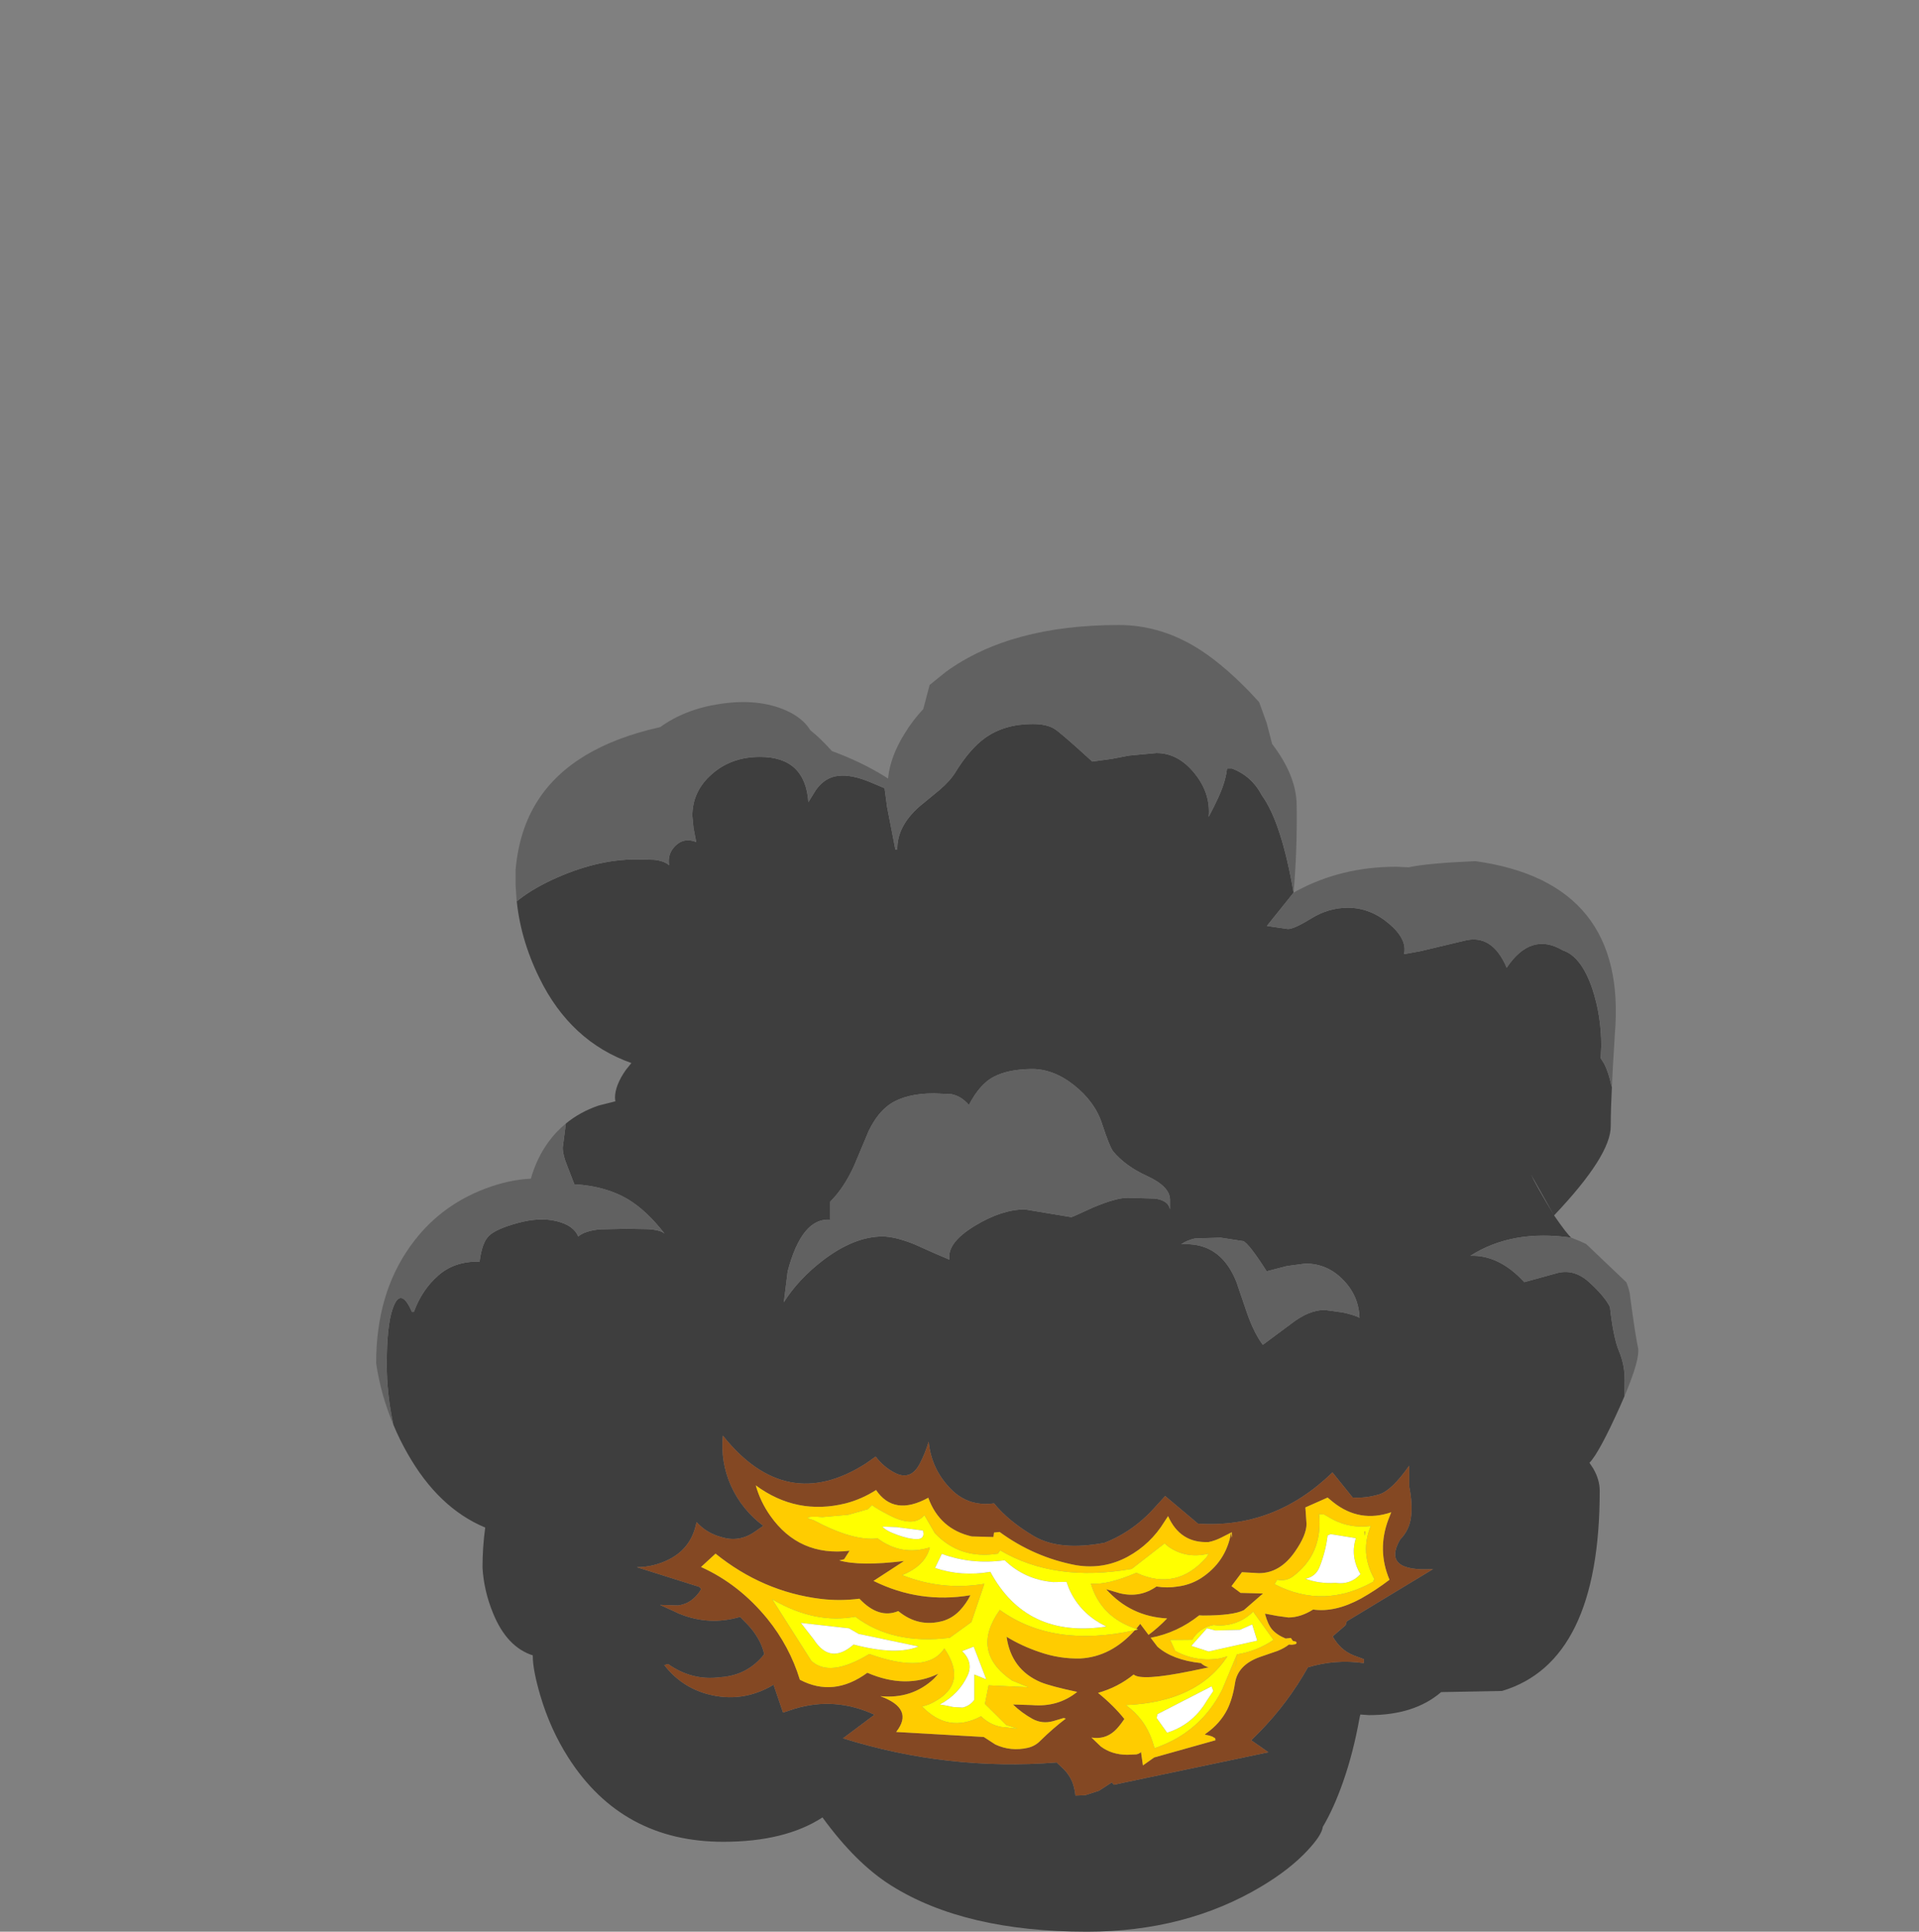 <?xml version="1.0" encoding="UTF-8" standalone="no"?>
<svg xmlns:ffdec="https://www.free-decompiler.com/flash" xmlns:xlink="http://www.w3.org/1999/xlink" ffdec:objectType="frame" height="499.45px" width="496.15px" xmlns="http://www.w3.org/2000/svg">
  <rect width="100%" height="100%" fill="#808080" stroke="none"/>
  <g transform="matrix(1.0, 0.0, 0.0, 1.0, 270.5, 376.7)">
    <use ffdec:characterId="155" height="337.85" transform="matrix(1.0, 0.0, 0.0, 1.0, -173.25, -215.1)" width="326.35" xlink:href="#shape0"/>
  </g>
  <defs>
    <g id="shape0" transform="matrix(1.0, 0.0, 0.0, 1.0, 173.25, 215.1)">
      <path d="M-137.0 -144.85 L-136.9 -143.65 Q-133.4 -146.55 -127.9 -149.15 -116.45 -154.5 -106.0 -154.5 L-101.45 -154.4 Q-98.85 -154.15 -97.5 -153.0 -98.0 -155.85 -95.95 -157.95 -93.7 -160.25 -90.5 -159.0 L-91.2 -162.65 -91.5 -165.75 Q-91.5 -172.1 -86.5 -176.5 -81.45 -181.0 -74.0 -181.0 -62.3 -181.0 -61.5 -169.3 L-59.55 -172.45 Q-57.2 -175.75 -53.75 -176.1 -50.35 -176.5 -45.45 -174.45 L-41.8 -172.9 -41.15 -168.05 -39.0 -157.0 -38.5 -157.0 Q-38.65 -163.05 -32.7 -168.25 L-27.65 -172.4 Q-24.8 -174.85 -23.5 -177.0 -19.7 -183.15 -15.75 -185.95 -10.75 -189.5 -3.5 -189.5 0.05 -189.5 2.05 -188.3 3.75 -187.25 11.9 -179.8 L17.0 -180.5 21.45 -181.35 28.5 -182.0 Q34.1 -182.0 38.35 -176.75 42.55 -171.55 42.0 -165.5 44.8 -170.8 45.65 -173.35 46.5 -175.75 46.75 -178.0 L48.0 -178.0 Q53.1 -176.1 55.75 -171.05 60.8 -164.1 63.95 -145.9 L57.05 -137.3 59.0 -137.0 62.5 -136.5 Q64.1 -136.5 68.55 -139.25 73.0 -142.0 78.0 -142.0 83.75 -142.0 88.6 -137.9 93.4 -133.85 92.5 -130.0 L96.65 -130.75 108.0 -133.45 Q115.25 -135.4 119.05 -126.5 125.35 -135.85 133.5 -131.0 138.35 -129.45 141.2 -121.0 143.5 -114.05 143.5 -106.25 L143.35 -103.1 144.2 -101.75 Q145.4 -99.5 146.2 -95.65 L146.3 -96.9 Q145.95 -89.85 145.95 -85.55 146.0 -77.95 131.3 -62.45 L125.35 -73.0 Q126.5 -70.45 131.3 -62.45 134.65 -57.6 135.75 -56.7 120.45 -58.9 109.65 -52.0 117.05 -52.3 123.6 -45.2 L131.6 -47.4 Q136.3 -48.9 140.4 -45.15 144.45 -41.45 145.75 -38.75 146.6 -30.9 148.1 -27.3 149.6 -23.7 149.55 -19.8 L149.5 -15.7 148.3 -12.95 Q142.9 -0.95 140.45 1.5 L141.4 2.95 Q143.1 5.85 143.1 8.75 143.1 52.95 117.85 60.5 L102.1 60.8 Q95.2 66.75 83.5 66.75 L81.2 66.6 81.0 67.5 Q79.4 76.45 76.75 84.0 74.35 90.85 71.5 95.65 71.25 97.8 67.5 101.8 62.9 106.7 55.7 111.0 36.1 122.75 10.5 122.75 -21.1 122.75 -40.1 110.8 -49.2 105.1 -57.85 93.2 -67.55 99.5 -83.5 99.5 -109.65 99.5 -123.55 77.75 -128.25 70.4 -130.85 61.55 -132.75 55.0 -132.75 51.5 L-132.75 51.3 Q-139.45 49.15 -143.0 40.45 -145.4 34.65 -145.75 28.6 -145.75 23.35 -145.05 18.25 -157.2 13.2 -165.2 -1.0 -167.25 -4.6 -168.8 -8.35 -170.5 -16.2 -170.5 -24.0 -170.5 -33.9 -169.0 -38.25 -166.95 -44.3 -164.0 -37.5 L-163.5 -37.5 Q-161.4 -43.25 -157.15 -46.95 -152.95 -50.65 -146.5 -50.5 -145.9 -55.4 -144.1 -57.15 -142.3 -58.95 -136.6 -60.5 -130.95 -62.05 -126.55 -60.95 -122.15 -59.85 -121.0 -57.0 -119.25 -58.5 -115.3 -58.85 L-108.5 -59.0 -102.9 -58.9 Q-99.55 -58.65 -98.65 -57.7 -103.2 -63.6 -107.95 -66.5 -113.8 -70.05 -122.0 -70.5 L-123.95 -75.55 Q-125.0 -78.1 -125.0 -80.0 L-124.5 -83.85 -124.2 -86.2 Q-120.55 -89.2 -115.75 -90.85 L-111.4 -91.95 -111.5 -92.85 Q-111.5 -96.05 -108.7 -100.05 L-107.25 -101.85 Q-123.0 -107.4 -131.05 -123.85 -136.15 -134.25 -137.0 -144.85 M137.85 -55.85 L139.6 -55.05 138.5 -55.55 137.85 -55.85 M17.3 -79.0 Q16.3 -80.4 14.45 -86.1 12.6 -91.85 7.15 -96.15 1.7 -100.45 -4.05 -100.3 -9.85 -100.2 -13.45 -98.35 -17.1 -96.55 -20.0 -91.0 -21.95 -93.3 -24.5 -93.8 L-29.0 -94.0 Q-36.2 -94.0 -40.35 -91.25 -43.6 -89.05 -45.9 -84.3 L-49.7 -75.25 Q-52.3 -69.55 -55.85 -66.0 L-55.85 -61.35 Q-63.2 -61.9 -66.85 -48.0 L-67.85 -40.0 Q-64.1 -45.95 -57.65 -50.9 -49.6 -57.0 -42.35 -57.0 -39.05 -57.0 -34.0 -54.95 -28.05 -52.25 -25.0 -51.0 -25.8 -55.3 -18.4 -59.8 -11.45 -64.0 -5.5 -64.0 L0.5 -63.0 6.5 -62.0 Q6.7 -62.0 12.1 -64.5 18.1 -67.0 21.0 -67.0 L28.15 -66.8 Q31.6 -66.3 32.0 -64.0 L32.0 -66.5 Q32.0 -69.95 25.95 -72.7 20.5 -75.2 17.3 -79.0 M50.95 -55.8 L45.1 -56.7 38.45 -56.5 Q36.3 -56.0 34.9 -55.0 L37.0 -55.0 Q45.45 -54.55 49.15 -45.3 L52.0 -36.95 Q53.8 -31.9 56.0 -29.0 L63.35 -34.45 Q67.9 -38.0 72.0 -38.0 L76.7 -37.35 Q79.5 -36.75 81.0 -36.0 80.8 -41.65 76.8 -45.75 72.7 -50.0 67.0 -50.0 L62.2 -49.35 57.0 -48.0 Q52.4 -55.2 50.95 -55.8 M93.85 2.25 Q89.25 8.8 86.0 9.7 82.6 10.7 79.25 10.5 L74.0 4.0 Q59.05 18.55 39.25 17.25 L30.75 10.1 28.25 12.85 Q22.6 19.25 15.05 22.2 3.55 24.35 -3.05 20.55 -9.65 16.7 -13.5 12.0 -20.1 12.9 -24.6 8.35 -29.7 3.2 -30.4 -3.95 -31.3 -0.9 -32.75 1.85 -35.1 6.25 -39.25 4.05 -42.1 2.55 -44.1 -0.1 L-46.65 1.7 Q-67.3 14.9 -83.6 -5.5 -84.25 1.3 -81.5 7.45 -78.7 13.65 -73.15 17.8 L-75.45 19.4 Q-79.45 22.15 -84.05 20.7 -87.8 19.7 -90.4 16.85 L-90.75 18.25 Q-92.3 23.85 -97.55 26.5 -101.55 28.5 -105.85 28.5 L-89.7 33.6 -89.2 34.15 Q-90.15 35.85 -91.75 37.05 -93.25 38.15 -95.2 38.4 L-99.85 38.25 -94.85 40.55 Q-87.1 43.7 -79.15 41.35 L-77.05 43.5 Q-75.6 45.05 -74.5 46.95 -73.4 48.85 -72.9 51.0 -77.3 56.55 -84.35 56.95 -91.6 57.9 -97.75 53.55 L-98.75 53.8 Q-94.45 59.4 -87.65 61.3 -78.65 63.75 -70.5 58.9 L-68.05 66.1 -65.05 65.1 Q-54.55 61.95 -44.4 66.65 L-52.55 72.75 Q-25.5 81.2 2.7 79.0 L4.65 80.85 Q5.95 82.2 6.7 83.95 7.35 85.55 7.55 87.55 L10.1 87.45 13.65 86.3 16.95 84.15 17.5 84.75 57.45 76.35 53.0 73.25 55.1 71.15 Q62.5 63.6 67.65 54.4 74.75 52.25 82.1 53.3 L82.15 52.3 79.6 51.35 Q77.8 50.65 76.4 49.4 75.1 48.2 74.05 46.4 L77.4 43.5 77.7 42.5 100.0 29.0 Q86.65 29.75 91.5 21.35 93.85 18.95 94.3 15.6 94.75 12.25 93.85 7.65 L93.85 2.25" fill="#3e3e3e" fill-rule="evenodd" stroke="none"/>
      <path d="M-137.0 -144.85 L-137.2 -147.85 -137.2 -148.25 -137.2 -151.75 Q-136.3 -162.15 -131.5 -169.65 -122.55 -183.65 -99.8 -188.7 -93.4 -193.35 -84.35 -194.7 -74.45 -196.2 -67.25 -193.0 -62.9 -191.05 -61.0 -187.9 -58.6 -186.0 -55.95 -183.1 L-55.4 -182.5 Q-47.9 -179.75 -42.0 -176.1 L-40.9 -175.4 Q-40.35 -181.05 -36.6 -187.05 -34.5 -190.5 -31.8 -193.35 L-30.15 -199.6 -26.0 -202.95 Q-9.3 -215.1 18.75 -215.1 28.85 -215.1 38.05 -209.75 44.75 -205.85 52.45 -197.95 L55.05 -195.15 57.0 -189.75 58.4 -184.35 Q64.75 -176.05 64.75 -168.35 64.9 -156.55 63.95 -145.9 60.8 -164.1 55.75 -171.05 53.1 -176.1 48.0 -178.0 L46.75 -178.0 Q46.5 -175.75 45.65 -173.35 44.8 -170.8 42.0 -165.5 42.55 -171.55 38.35 -176.75 34.1 -182.0 28.5 -182.0 L21.45 -181.35 17.0 -180.5 11.9 -179.8 Q3.75 -187.25 2.05 -188.3 0.05 -189.5 -3.5 -189.5 -10.75 -189.5 -15.75 -185.95 -19.7 -183.15 -23.5 -177.0 -24.8 -174.85 -27.65 -172.4 L-32.7 -168.25 Q-38.65 -163.05 -38.5 -157.0 L-39.0 -157.0 -41.15 -168.05 -41.8 -172.9 -45.45 -174.45 Q-50.35 -176.5 -53.75 -176.1 -57.2 -175.75 -59.55 -172.45 L-61.5 -169.3 Q-62.3 -181.0 -74.0 -181.0 -81.45 -181.0 -86.5 -176.5 -91.5 -172.1 -91.5 -165.75 L-91.2 -162.65 -90.5 -159.0 Q-93.7 -160.25 -95.95 -157.95 -98.0 -155.85 -97.5 -153.0 -98.85 -154.15 -101.45 -154.4 L-106.0 -154.5 Q-116.45 -154.5 -127.9 -149.15 -133.4 -146.55 -136.9 -143.65 L-137.0 -144.85 M63.95 -145.9 L64.75 -146.35 Q76.35 -152.6 90.5 -152.6 L93.7 -152.45 Q98.35 -153.5 110.95 -154.05 150.4 -148.55 147.0 -109.2 L146.9 -107.45 146.5 -100.85 146.3 -96.9 146.2 -95.65 Q145.4 -99.5 144.2 -101.75 L143.35 -103.1 143.5 -106.25 Q143.5 -114.05 141.2 -121.0 138.35 -129.45 133.5 -131.0 125.35 -135.85 119.05 -126.5 115.25 -135.4 108.0 -133.45 L96.65 -130.75 92.5 -130.0 Q93.4 -133.85 88.6 -137.9 83.75 -142.0 78.0 -142.0 73.0 -142.0 68.55 -139.25 64.1 -136.5 62.5 -136.5 L59.0 -137.0 57.05 -137.3 63.95 -145.9 M135.75 -56.7 L137.85 -55.85 138.5 -55.55 139.6 -55.05 150.0 -45.15 150.05 -45.0 150.1 -44.9 150.4 -44.05 150.5 -43.8 150.55 -43.5 150.65 -43.25 150.75 -42.75 150.85 -42.4 150.9 -42.1 150.95 -41.55 Q152.3 -31.5 153.0 -28.25 153.6 -25.4 149.5 -15.7 L149.55 -19.8 Q149.6 -23.7 148.1 -27.3 146.6 -30.9 145.75 -38.75 144.45 -41.45 140.4 -45.15 136.3 -48.9 131.6 -47.4 L123.6 -45.2 Q117.05 -52.3 109.65 -52.0 120.45 -58.9 135.75 -56.7 M-168.8 -8.35 Q-172.05 -16.05 -173.25 -24.25 -173.25 -42.15 -164.45 -54.45 -157.1 -64.8 -145.1 -69.35 -138.9 -71.7 -133.25 -71.95 -131.75 -77.2 -128.8 -81.3 -126.8 -84.1 -124.2 -86.2 L-124.5 -83.85 -125.0 -80.0 Q-125.0 -78.1 -123.95 -75.55 L-122.0 -70.5 Q-113.8 -70.05 -107.95 -66.5 -103.2 -63.6 -98.65 -57.7 -99.55 -58.65 -102.9 -58.9 L-108.5 -59.0 -115.3 -58.85 Q-119.25 -58.5 -121.0 -57.0 -122.15 -59.85 -126.55 -60.95 -130.95 -62.05 -136.6 -60.5 -142.3 -58.95 -144.1 -57.15 -145.9 -55.4 -146.5 -50.5 -152.95 -50.65 -157.15 -46.95 -161.4 -43.25 -163.5 -37.5 L-164.0 -37.5 Q-166.95 -44.3 -169.0 -38.25 -170.5 -33.9 -170.5 -24.0 -170.5 -16.2 -168.8 -8.35 M50.95 -55.8 Q52.4 -55.2 57.0 -48.0 L62.2 -49.35 67.0 -50.0 Q72.7 -50.0 76.8 -45.75 80.8 -41.65 81.0 -36.0 79.5 -36.75 76.7 -37.35 L72.0 -38.0 Q67.9 -38.0 63.35 -34.45 L56.0 -29.0 Q53.8 -31.9 52.0 -36.95 L49.15 -45.3 Q45.45 -54.55 37.0 -55.0 L34.9 -55.0 Q36.3 -56.0 38.45 -56.5 L45.1 -56.7 50.95 -55.8 M17.3 -79.0 Q20.5 -75.2 25.95 -72.7 32.0 -69.95 32.0 -66.5 L32.0 -64.0 Q31.6 -66.3 28.15 -66.8 L21.0 -67.0 Q18.1 -67.0 12.1 -64.5 6.7 -62.0 6.5 -62.0 L0.5 -63.0 -5.5 -64.0 Q-11.45 -64.0 -18.4 -59.8 -25.8 -55.3 -25.0 -51.0 -28.05 -52.25 -34.0 -54.95 -39.05 -57.0 -42.35 -57.0 -49.6 -57.0 -57.65 -50.9 -64.1 -45.95 -67.85 -40.0 L-66.85 -48.0 Q-63.2 -61.9 -55.85 -61.35 L-55.85 -66.0 Q-52.3 -69.55 -49.7 -75.25 L-45.9 -84.3 Q-43.6 -89.05 -40.35 -91.25 -36.2 -94.0 -29.0 -94.0 L-24.5 -93.8 Q-21.95 -93.3 -20.0 -91.0 -17.1 -96.55 -13.45 -98.35 -9.85 -100.2 -4.05 -100.3 1.7 -100.45 7.15 -96.15 12.6 -91.85 14.45 -86.1 16.3 -80.4 17.3 -79.0" fill="#616161" fill-rule="evenodd" stroke="none"/>
      <path d="M89.2 14.3 Q81.0 17.1 74.2 11.7 L72.75 10.5 67.0 13.05 67.3 17.3 Q67.3 20.2 64.3 24.5 60.45 30.05 55.0 30.05 L50.6 29.8 47.9 33.4 50.25 35.15 56.05 35.3 51.1 39.6 Q48.35 41.0 40.5 41.0 L39.55 40.95 Q33.9 45.45 27.0 46.75 L28.75 49.05 Q32.65 52.5 40.0 53.3 40.85 54.1 42.0 54.4 L37.45 55.35 Q24.5 58.0 22.6 56.25 18.55 59.55 13.4 61.0 17.5 64.35 20.2 67.75 18.7 69.95 17.6 70.9 15.1 73.1 11.7 72.55 L14.1 74.85 Q16.95 77.0 21.0 77.0 L23.3 76.9 Q24.05 76.75 24.5 76.3 L25.0 79.75 27.9 77.7 43.75 73.25 43.65 72.55 43.55 72.75 Q43.15 72.15 41.0 71.8 L41.3 71.5 Q44.9 69.0 46.8 65.3 48.2 62.45 48.8 58.5 49.5 53.8 55.15 51.75 L59.8 50.15 Q61.55 49.45 62.75 48.5 L63.5 48.55 64.5 48.4 64.75 48.05 64.55 47.75 63.75 47.55 63.25 46.8 61.9 46.95 Q59.6 46.0 58.35 44.55 57.3 43.3 56.55 40.55 L56.8 40.55 59.7 41.1 62.6 41.5 Q65.75 41.5 69.0 39.45 74.7 40.25 81.4 36.6 85.3 34.4 88.75 31.75 85.5 24.05 88.45 16.2 L89.2 14.3 M93.85 2.25 L93.85 7.65 Q94.75 12.25 94.3 15.6 93.85 18.95 91.5 21.35 86.65 29.75 100.0 29.0 L77.7 42.5 77.4 43.5 74.05 46.4 Q75.1 48.2 76.4 49.4 77.8 50.65 79.6 51.35 L82.15 52.3 82.1 53.3 Q74.75 52.25 67.65 54.4 62.5 63.6 55.1 71.15 L53.0 73.25 57.45 76.35 17.5 84.75 16.95 84.15 13.65 86.3 10.1 87.45 7.55 87.55 Q7.35 85.55 6.7 83.95 5.95 82.2 4.65 80.85 L2.7 79.0 Q-25.5 81.2 -52.55 72.75 L-44.4 66.65 Q-54.55 61.95 -65.05 65.1 L-68.05 66.1 -70.5 58.9 Q-78.65 63.75 -87.65 61.3 -94.45 59.4 -98.75 53.8 L-97.75 53.55 Q-91.6 57.9 -84.35 56.95 -77.3 56.55 -72.9 51.0 -73.4 48.85 -74.5 46.95 -75.6 45.05 -77.05 43.5 L-79.15 41.35 Q-87.1 43.7 -94.85 40.55 L-99.85 38.25 -95.2 38.4 Q-93.25 38.15 -91.75 37.05 -90.15 35.85 -89.2 34.15 L-89.7 33.6 -105.85 28.5 Q-101.55 28.5 -97.55 26.5 -92.3 23.85 -90.75 18.25 L-90.4 16.85 Q-87.8 19.7 -84.05 20.7 -79.45 22.15 -75.45 19.4 L-73.15 17.8 Q-78.7 13.65 -81.5 7.45 -84.25 1.3 -83.6 -5.5 -67.3 14.9 -46.65 1.7 L-44.1 -0.1 Q-42.1 2.55 -39.25 4.05 -35.1 6.25 -32.75 1.85 -31.3 -0.9 -30.4 -3.95 -29.7 3.2 -24.6 8.35 -20.1 12.9 -13.5 12.0 -9.65 16.7 -3.05 20.55 3.55 24.35 15.05 22.2 22.6 19.25 28.25 12.85 L30.75 10.1 39.25 17.25 Q59.05 18.55 74.0 4.0 L79.25 10.5 Q82.6 10.7 86.0 9.7 89.25 8.8 93.85 2.25 M23.25 44.45 L24.3 43.15 26.45 46.0 Q28.95 44.15 31.25 41.75 21.8 41.25 15.5 34.2 L19.05 35.25 Q24.25 36.5 28.5 33.5 31.3 33.95 34.0 33.5 37.15 33.1 39.85 31.45 46.5 27.2 47.8 19.55 48.05 21.6 48.05 20.3 L47.95 19.45 47.8 19.55 45.35 20.8 Q43.7 21.65 42.0 22.0 34.65 22.35 31.5 15.3 L30.55 16.75 Q27.0 22.55 21.05 25.8 14.85 29.15 7.75 28.0 -3.1 25.95 -12.05 19.4 L-13.5 19.55 -13.65 20.7 -19.25 20.55 Q-27.55 18.65 -30.5 10.55 -39.35 15.4 -44.0 8.55 -47.65 10.9 -51.85 12.0 -64.5 15.15 -75.1 7.35 -73.9 11.6 -71.35 15.2 -63.9 25.8 -50.85 24.25 L-52.25 26.45 -53.5 26.75 Q-48.15 28.3 -36.75 26.9 L-44.65 32.05 Q-32.75 37.95 -19.6 35.75 -20.7 37.95 -22.35 39.7 -24.2 41.65 -26.7 42.4 -33.05 44.15 -38.25 39.85 -43.3 41.95 -48.3 36.65 -53.3 37.3 -58.3 36.7 -73.3 34.85 -85.5 25.0 L-89.25 28.45 Q-79.4 32.9 -72.1 41.85 -66.35 48.95 -63.7 57.6 -55.0 62.2 -46.25 55.8 -36.3 60.1 -27.9 56.05 L-29.0 57.3 Q-34.7 62.65 -42.9 61.85 -34.05 65.1 -38.8 71.1 L-16.15 72.4 -13.15 74.35 Q-9.15 76.2 -4.75 75.2 -2.85 74.75 -1.5 73.35 1.7 70.2 5.05 67.65 L4.5 67.5 1.8 68.3 Q-1.05 69.1 -3.6 67.7 -6.3 66.2 -8.6 64.0 L-3.75 64.15 Q3.05 64.75 8.0 60.75 1.2 59.3 -1.4 58.25 -9.05 55.0 -10.25 46.5 -6.3 48.9 -1.85 50.4 3.4 52.25 8.85 52.1 16.8 51.65 22.9 44.8 L23.75 44.6 23.25 44.45" fill="#844823" fill-rule="evenodd" stroke="none"/>
      <path d="M89.2 14.3 L88.45 16.2 Q85.5 24.05 88.75 31.75 85.3 34.4 81.4 36.6 74.7 40.25 69.0 39.45 65.75 41.5 62.6 41.5 L59.7 41.1 56.8 40.55 56.55 40.55 Q57.3 43.3 58.35 44.55 59.6 46.0 61.9 46.95 L63.25 46.8 63.75 47.55 64.55 47.75 64.75 48.05 64.5 48.4 63.5 48.55 62.75 48.5 Q61.55 49.45 59.8 50.15 L55.15 51.75 Q49.5 53.8 48.8 58.5 48.2 62.45 46.8 65.3 44.9 69.0 41.3 71.5 L41.0 71.8 Q43.15 72.15 43.55 72.75 L43.65 72.55 43.75 73.25 27.9 77.7 25.0 79.75 24.5 76.3 Q24.05 76.75 23.3 76.9 L21.0 77.0 Q16.95 77.0 14.1 74.85 L11.7 72.55 Q15.1 73.1 17.6 70.9 18.7 69.95 20.2 67.75 17.5 64.35 13.4 61.0 18.55 59.55 22.6 56.25 24.5 58.0 37.45 55.35 L42.0 54.4 Q40.85 54.1 40.0 53.3 32.65 52.5 28.75 49.05 L27.0 46.75 Q33.9 45.45 39.55 40.95 L40.5 41.0 Q48.35 41.0 51.1 39.6 L56.05 35.3 50.25 35.15 47.9 33.4 50.6 29.8 55.0 30.05 Q60.45 30.05 64.3 24.5 67.3 20.2 67.3 17.3 L67.0 13.05 72.75 10.5 74.2 11.7 Q81.0 17.1 89.2 14.3 M82.2 19.25 L82.55 19.25 82.35 20.35 82.2 19.25 M84.8 31.5 Q81.05 24.75 83.9 17.85 77.95 18.6 72.95 15.5 L71.8 14.85 70.55 14.8 Q71.55 25.15 63.7 30.95 61.95 32.2 59.7 31.75 L59.05 32.9 Q71.75 39.45 84.55 32.25 L84.8 31.5 M22.9 44.8 Q16.8 51.65 8.85 52.1 3.4 52.25 -1.85 50.4 -6.3 48.9 -10.25 46.5 -9.05 55.0 -1.4 58.25 1.2 59.3 8.0 60.75 3.05 64.75 -3.75 64.15 L-8.6 64.0 Q-6.3 66.2 -3.6 67.7 -1.05 69.1 1.8 68.3 L4.5 67.5 5.05 67.65 Q1.7 70.2 -1.5 73.35 -2.85 74.75 -4.75 75.2 -9.15 76.2 -13.15 74.35 L-16.15 72.4 -38.8 71.1 Q-34.05 65.1 -42.9 61.85 -34.7 62.65 -29.0 57.3 L-27.9 56.05 Q-36.3 60.1 -46.25 55.8 -55.0 62.2 -63.7 57.6 -66.35 48.95 -72.1 41.85 -79.4 32.9 -89.25 28.45 L-85.5 25.0 Q-73.3 34.85 -58.3 36.7 -53.3 37.3 -48.3 36.65 -43.3 41.95 -38.25 39.85 -33.05 44.15 -26.7 42.4 -24.2 41.65 -22.35 39.7 -20.7 37.95 -19.6 35.75 -32.75 37.95 -44.65 32.05 L-36.75 26.9 Q-48.15 28.3 -53.5 26.75 L-52.25 26.45 -50.85 24.25 Q-63.9 25.8 -71.35 15.2 -73.9 11.6 -75.1 7.35 -64.5 15.15 -51.85 12.0 -47.65 10.9 -44.0 8.55 -39.35 15.4 -30.5 10.55 -27.55 18.65 -19.25 20.55 L-13.65 20.7 -13.5 19.55 -12.05 19.4 Q-3.1 25.95 7.75 28.0 14.85 29.15 21.05 25.8 27.0 22.55 30.55 16.75 L31.5 15.3 Q34.65 22.35 42.0 22.0 43.7 21.65 45.35 20.8 L47.8 19.55 47.95 19.45 48.05 20.3 Q48.05 21.6 47.8 19.55 46.5 27.2 39.85 31.45 37.15 33.1 34.0 33.5 31.3 33.95 28.5 33.5 24.25 36.5 19.05 35.25 L15.5 34.2 Q21.8 41.25 31.25 41.75 28.95 44.15 26.45 46.0 L24.3 43.15 23.25 44.45 Q14.1 41.4 11.55 32.75 15.85 33.15 23.3 29.95 33.75 34.8 41.5 25.85 L42.0 25.0 Q36.2 26.4 31.6 23.2 L30.6 22.35 22.1 28.95 Q2.15 32.45 -11.9 24.15 L-12.5 25.0 Q-22.3 26.55 -28.8 19.7 L-31.5 15.05 Q-34.25 18.3 -40.4 15.15 -43.75 13.45 -45.05 12.45 L-46.1 13.5 -51.2 14.95 -57.9 15.55 Q-60.7 15.3 -61.45 15.6 -62.25 15.8 -60.25 16.3 -49.85 21.85 -43.6 21.05 -37.5 25.65 -30.1 23.4 -31.25 28.1 -37.25 30.55 -26.85 34.65 -16.0 32.8 L-19.35 42.7 -24.95 46.75 Q-39.7 48.6 -49.35 41.3 -59.85 43.25 -70.85 36.8 L-60.75 52.7 Q-56.0 57.15 -45.75 50.95 -30.7 56.3 -26.35 49.5 -20.2 58.55 -28.95 63.3 -30.4 64.15 -32.1 64.5 -25.35 71.55 -16.85 67.05 -14.6 69.25 -11.6 69.8 L-7.4 70.25 -10.35 69.3 -15.85 63.85 -14.9 59.05 -4.6 59.55 -8.85 57.8 Q-19.7 50.35 -12.0 39.55 1.7 49.45 22.9 44.8 M43.3 43.45 Q40.1 44.0 38.15 46.65 L37.75 47.25 32.05 47.3 33.35 50.15 Q38.85 53.15 45.1 52.05 L46.85 51.55 Q39.05 63.4 20.6 64.15 25.6 67.8 27.5 73.65 L28.0 75.3 Q39.9 71.25 45.5 60.15 L49.3 51.05 Q54.5 50.2 58.75 47.3 L53.5 40.0 Q50.7 42.75 46.9 43.4 45.1 43.7 43.3 43.45 M49.3 51.05 Q48.65 56.65 49.1 53.3 L49.2 52.2 49.3 51.05" fill="#ffcc00" fill-rule="evenodd" stroke="none"/>
      <path d="M84.8 31.5 L84.55 32.25 Q71.75 39.45 59.05 32.9 L59.7 31.75 Q61.95 32.2 63.7 30.95 71.55 25.15 70.55 14.8 L71.8 14.85 72.95 15.5 Q77.95 18.6 83.9 17.85 81.05 24.75 84.8 31.5 M82.2 19.25 L82.35 20.35 82.55 19.25 82.2 19.25 M80.05 21.0 L73.55 19.95 72.75 20.3 Q72.25 24.5 70.65 28.5 69.65 30.95 67.0 31.5 70.8 32.85 74.75 32.55 78.6 33.15 81.25 30.3 80.05 28.4 79.65 26.1 79.25 23.55 80.05 21.0 M23.25 44.45 L23.75 44.6 22.9 44.8 Q1.7 49.45 -12.0 39.55 -19.7 50.35 -8.85 57.8 L-4.6 59.55 -14.9 59.05 -15.85 63.85 -10.35 69.3 -7.4 70.25 -11.6 69.8 Q-14.6 69.25 -16.85 67.05 -25.35 71.55 -32.1 64.5 -30.4 64.15 -28.95 63.3 -20.2 58.55 -26.35 49.5 -30.7 56.3 -45.75 50.95 -56.0 57.15 -60.75 52.7 L-70.85 36.8 Q-59.85 43.25 -49.35 41.3 -39.7 48.6 -24.95 46.75 L-19.35 42.7 -16.0 32.8 Q-26.85 34.65 -37.25 30.55 -31.25 28.1 -30.1 23.4 -37.5 25.65 -43.6 21.05 -49.85 21.85 -60.25 16.3 -62.25 15.8 -61.45 15.6 -60.7 15.3 -57.9 15.55 L-51.2 14.95 -46.1 13.5 -45.05 12.45 Q-43.75 13.45 -40.4 15.15 -34.25 18.3 -31.5 15.05 L-28.8 19.7 Q-22.3 26.55 -12.5 25.0 L-11.9 24.15 Q2.15 32.45 22.1 28.95 L30.6 22.35 31.6 23.2 Q36.2 26.4 42.0 25.0 L41.5 25.85 Q33.75 34.8 23.3 29.95 15.85 33.15 11.55 32.75 14.1 41.4 23.25 44.45 M43.3 43.45 Q45.1 43.7 46.9 43.4 50.7 42.75 53.5 40.0 L58.75 47.3 Q54.5 50.2 49.3 51.05 L45.5 60.15 Q39.9 71.25 28.0 75.3 L27.5 73.65 Q25.6 67.8 20.6 64.15 39.05 63.4 46.85 51.55 L45.1 52.05 Q38.85 53.15 33.35 50.15 L32.05 47.3 37.75 47.25 38.15 46.65 Q40.1 44.0 43.3 43.45 M28.75 66.5 L28.55 67.5 31.25 71.3 Q37.1 69.45 40.65 64.4 L41.6 62.9 43.2 60.5 42.75 59.3 28.75 66.5 M15.55 43.85 L13.95 43.0 Q8.35 39.75 5.85 33.95 L5.25 32.3 1.75 32.35 Q-5.55 31.7 -10.75 26.7 -19.25 27.9 -27.0 25.05 L-28.75 28.7 Q-21.9 31.0 -14.45 29.7 -5.15 47.0 15.55 43.85 M43.75 44.85 L41.55 44.3 37.5 48.85 42.0 50.3 54.55 47.5 53.25 43.3 50.05 44.7 43.75 44.85 M49.3 51.05 L49.2 52.2 49.1 53.3 Q48.65 56.65 49.3 51.05 M-48.5 45.75 L-51.0 44.3 -63.45 42.9 -60.1 47.2 Q-55.85 53.8 -49.8 48.5 -38.75 51.4 -33.0 49.0 L-48.5 45.75 M-31.75 19.85 L-31.85 19.05 -32.0 19.0 -38.65 18.15 -42.35 18.0 Q-41.5 19.1 -38.35 20.2 -35.35 21.25 -33.5 21.25 -31.75 21.25 -31.75 19.85 M-15.5 57.5 L-18.75 49.05 -21.75 50.2 Q-18.75 53.15 -20.35 56.55 -22.55 61.3 -27.5 64.0 L-25.75 64.3 -24.1 64.65 -21.65 64.8 Q-19.8 64.4 -18.6 62.8 L-18.6 56.25 -15.5 57.5" fill="#ffff00" fill-rule="evenodd" stroke="none"/>
      <path d="M80.05 21.0 Q79.25 23.55 79.65 26.1 80.05 28.4 81.25 30.3 78.6 33.15 74.75 32.55 70.8 32.85 67.0 31.5 69.65 30.95 70.65 28.5 72.25 24.5 72.75 20.3 L73.55 19.95 80.05 21.0 M43.75 44.85 L50.05 44.7 53.25 43.3 54.55 47.5 42.0 50.3 37.5 48.85 41.55 44.3 43.75 44.85 M15.55 43.85 Q-5.15 47.0 -14.45 29.7 -21.9 31.0 -28.75 28.7 L-27.0 25.05 Q-19.25 27.9 -10.75 26.7 -5.55 31.7 1.75 32.35 L5.25 32.3 5.85 33.95 Q8.35 39.75 13.95 43.0 L15.55 43.85 M28.75 66.5 L42.75 59.3 43.2 60.5 41.6 62.9 40.65 64.4 Q37.1 69.45 31.25 71.3 L28.55 67.5 28.75 66.5 M-31.75 19.85 Q-31.75 21.25 -33.5 21.25 -35.35 21.25 -38.35 20.2 -41.5 19.1 -42.35 18.0 L-38.65 18.15 -32.0 19.0 -31.85 19.05 -31.75 19.85 M-48.5 45.75 L-33.0 49.0 Q-38.75 51.4 -49.8 48.5 -55.85 53.8 -60.1 47.2 L-63.45 42.9 -51.0 44.3 -48.5 45.75 M-15.5 57.5 L-18.6 56.25 -18.6 62.8 Q-19.8 64.4 -21.65 64.8 L-24.1 64.65 -25.75 64.3 -27.5 64.0 Q-22.55 61.3 -20.35 56.55 -18.75 53.15 -21.75 50.2 L-18.75 49.05 -15.5 57.5" fill="#ffffff" fill-rule="evenodd" stroke="none"/>
    </g>
  </defs>
</svg>
